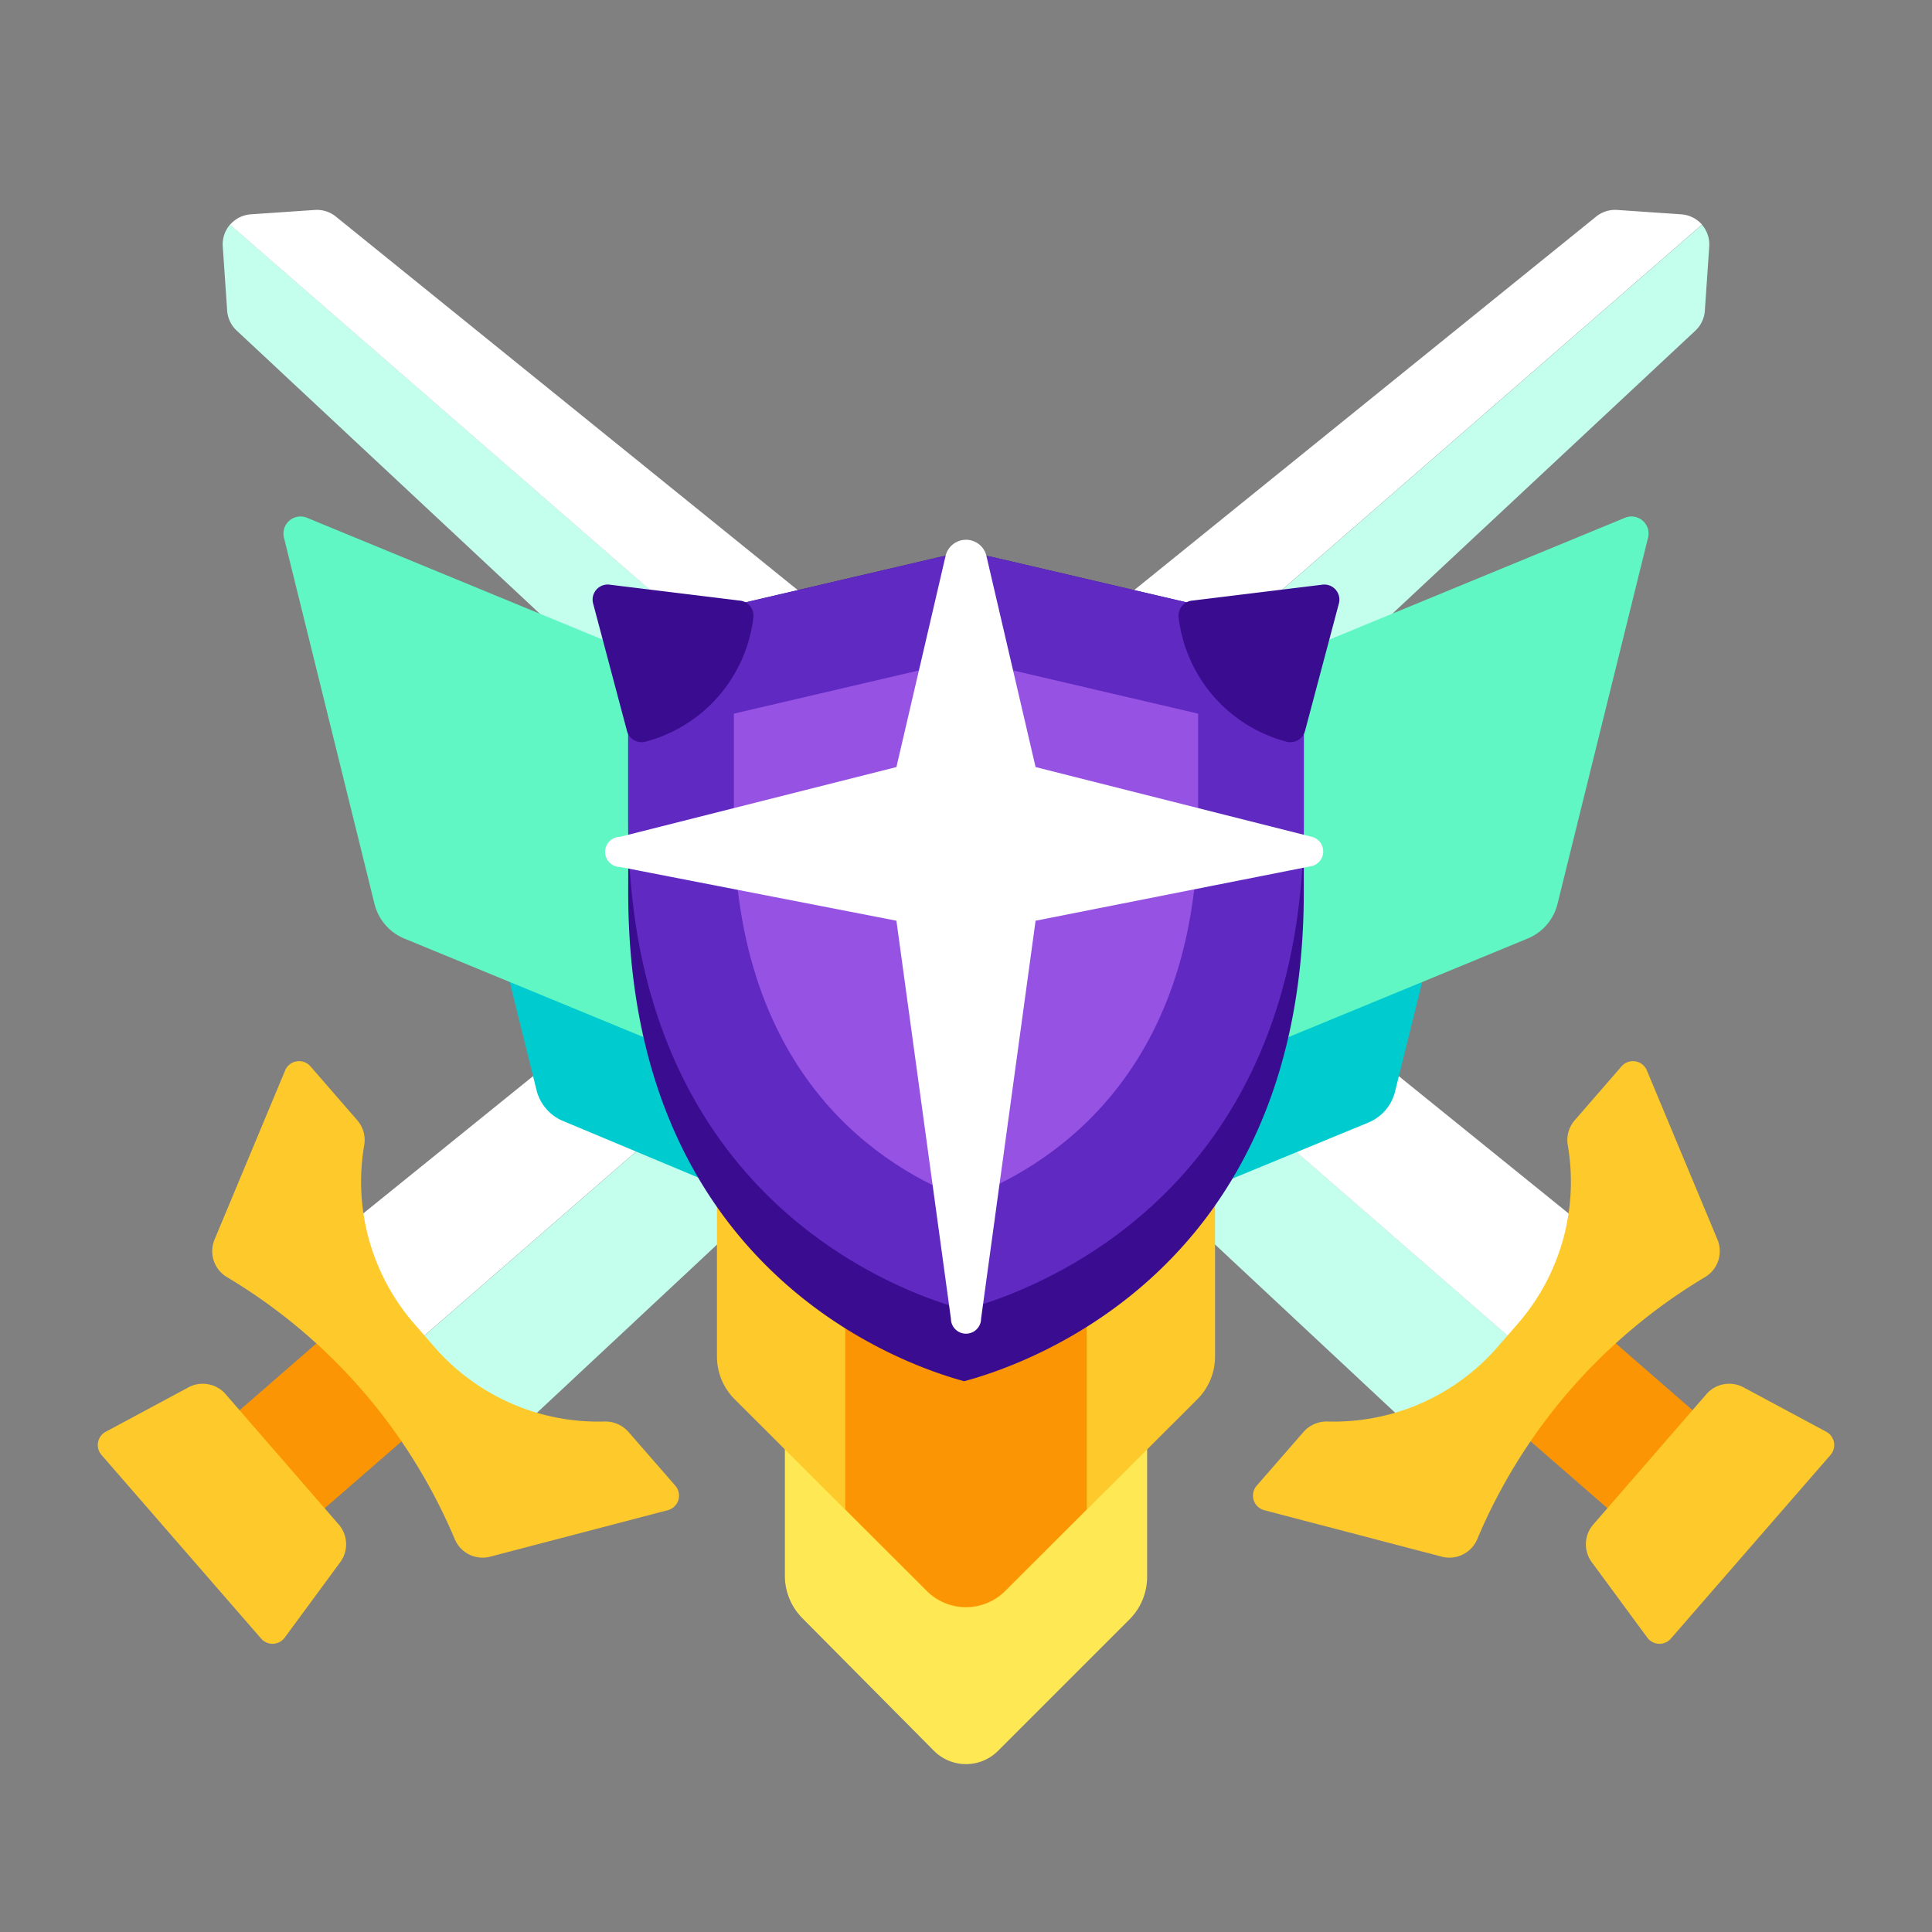 <svg xmlns="http://www.w3.org/2000/svg" viewBox="0 0 128 128"><rect x="0" y="0" width="128" height="128" fill="#808080" stroke="none"/><defs><style>.cls-1{fill:#fff;}.cls-2{fill:#c4ffed;}.cls-3{fill:#fc9504;}.cls-4{fill:#fec92b;}.cls-5{opacity:0;}.cls-6{fill:#1a1a1a;}.cls-7{fill:#00cccf;}.cls-8{fill:#60f7c5;}.cls-9{fill:#fee854;}.cls-10{fill:#3a0c8f;}.cls-11{fill:#5f29c2;}.cls-12{fill:#9652e3;}</style></defs><title>shield-amethyst-11</title><g id="Layer_2" data-name="Layer 2"><g id="Shield"><path class="cls-1" d="M111.39,14.2l-4.24-.29a2,2,0,0,0-1.39.43L19.47,84.11l5.89,6.77,87.4-76A2,2,0,0,0,111.39,14.2Z"/><path class="cls-2" d="M112.76,14.89l-87.4,76,5.88,6.76,81.09-75.75a2,2,0,0,0,.62-1.31l.29-4.24A2,2,0,0,0,112.76,14.89Z"/><path class="cls-2" d="M14.76,16.34l.29,4.24a2,2,0,0,0,.62,1.31L96.76,97.64l5.88-6.76-87.4-76A2,2,0,0,0,14.76,16.34Z"/><path class="cls-1" d="M22.24,14.34a2,2,0,0,0-1.39-.43l-4.24.29a2,2,0,0,0-1.37.69l87.4,76,5.89-6.77Z"/><rect class="cls-3" x="15.42" y="89.31" width="8.6" height="12.94" transform="translate(79.06 18.05) rotate(48.99)"/><path class="cls-4" d="M44.22,100.06l-11.73,3.07A2,2,0,0,1,30.14,102,36.89,36.89,0,0,0,15,84.59a2,2,0,0,1-.78-2.48l4.67-11.19a1,1,0,0,1,1.68-.27l3.1,3.57a2,2,0,0,1,.45,1.71,14.34,14.34,0,0,0,3.33,11.78l1.34,1.54A14.37,14.37,0,0,0,40,94.18a2.05,2.05,0,0,1,1.63.68l3.11,3.57A1,1,0,0,1,44.22,100.06Z"/><path class="cls-4" d="M7,94.86l5.48-2.94a2,2,0,0,1,2.46.44L22.44,101a2,2,0,0,1,.1,2.5l-3.68,5a1,1,0,0,1-1.56.06L6.73,96.4A1,1,0,0,1,7,94.86Z"/><rect class="cls-3" x="103.98" y="89.31" width="8.6" height="12.94" transform="translate(251.6 76.91) rotate(131.01)"/><path class="cls-4" d="M83.78,100.06l11.73,3.07A2,2,0,0,0,97.86,102,36.89,36.89,0,0,1,113,84.59a2,2,0,0,0,.78-2.48l-4.67-11.19a1,1,0,0,0-1.68-.27l-3.1,3.57a2,2,0,0,0-.45,1.71,14.34,14.34,0,0,1-3.33,11.78l-1.34,1.54A14.37,14.37,0,0,1,88,94.18a2.05,2.05,0,0,0-1.63.68l-3.11,3.57A1,1,0,0,0,83.78,100.06Z"/><path class="cls-4" d="M121,94.86l-5.48-2.94a2,2,0,0,0-2.46.44L105.56,101a2,2,0,0,0-.1,2.5l3.68,5a1,1,0,0,0,1.56.06L121.27,96.4A1,1,0,0,0,121,94.86Z"/><g class="cls-5"><rect class="cls-6" width="128" height="128"/></g><path class="cls-7" d="M51,62.08,31,53.86l4.56,18.42a3,3,0,0,0,1.77,2L51,80Z"/><path class="cls-7" d="M97,53.86l-20,8.22V80l13.64-5.62a3,3,0,0,0,1.77-2Z"/><path class="cls-8" d="M46.44,45.06,20.33,34.3a1.13,1.13,0,0,0-1.52,1.31l6,24.27a3.35,3.35,0,0,0,2,2.31l19.63,8.09Z"/><path class="cls-8" d="M107.67,34.3,81.56,45.06V70.28l19.63-8.09a3.35,3.35,0,0,0,2-2.31l6-24.27A1.13,1.13,0,0,0,107.67,34.3Z"/><path class="cls-9" d="M52,94v10.39a4,4,0,0,0,1.17,2.83L61.88,116a3,3,0,0,0,4.24,0l8.74-8.74A4,4,0,0,0,76,104.39V94Z"/><path class="cls-4" d="M47.5,75V89.87a4,4,0,0,0,1.17,2.83L61.4,105.42a3.67,3.67,0,0,0,5.2,0L79.33,92.7a4,4,0,0,0,1.17-2.83V75Z"/><path class="cls-3" d="M72,75H56v25l5.4,5.39a3.67,3.67,0,0,0,5.2,0L72,100Z"/><path class="cls-10" d="M62.18,36.92,43.94,41.18a3,3,0,0,0-2.32,2.93v15c0,24.88,17.91,31.22,22.26,32.4,4.4-1.18,22.5-7.52,22.5-32.4v-15a3,3,0,0,0-2.32-2.93L65.82,36.92A8.28,8.28,0,0,0,62.18,36.92Z"/><path class="cls-11" d="M62.18,36.92,43.94,41.18a3,3,0,0,0-2.32,2.93V54.38c0,24.87,17.91,31.22,22.26,32.39,4.4-1.17,22.5-7.52,22.5-32.39V44.11a3,3,0,0,0-2.32-2.93L65.82,36.92A8.28,8.28,0,0,0,62.18,36.92Z"/><path class="cls-12" d="M63.89,79.43c-5.16-1.93-15.27-7.9-15.27-25.05v-7.1L64,43.69l15.38,3.59v7.1C79.38,71.53,69.12,77.51,63.89,79.43Z"/><path class="cls-10" d="M88.7,40l-2.24,8.43a1,1,0,0,1-1.22.71h0a9.69,9.69,0,0,1-7.15-8.22h0A1,1,0,0,1,79,39.79l8.66-1.06A1,1,0,0,1,88.7,40Z"/><path class="cls-10" d="M39.3,40l2.24,8.43a1,1,0,0,0,1.22.71h0a9.69,9.69,0,0,0,7.15-8.22h0A1,1,0,0,0,49,39.79l-8.66-1.06A1,1,0,0,0,39.3,40Z"/><path class="cls-1" d="M86.91,55.44l-18.3-4.62-3.26-14a1.39,1.39,0,0,0-2.7,0l-3.26,14-18.3,4.62a1,1,0,0,0,0,2L59.39,61,63,87.36a1,1,0,0,0,2,0L68.61,61l18.3-3.62A1,1,0,0,0,86.91,55.44Z"/></g></g></svg>
